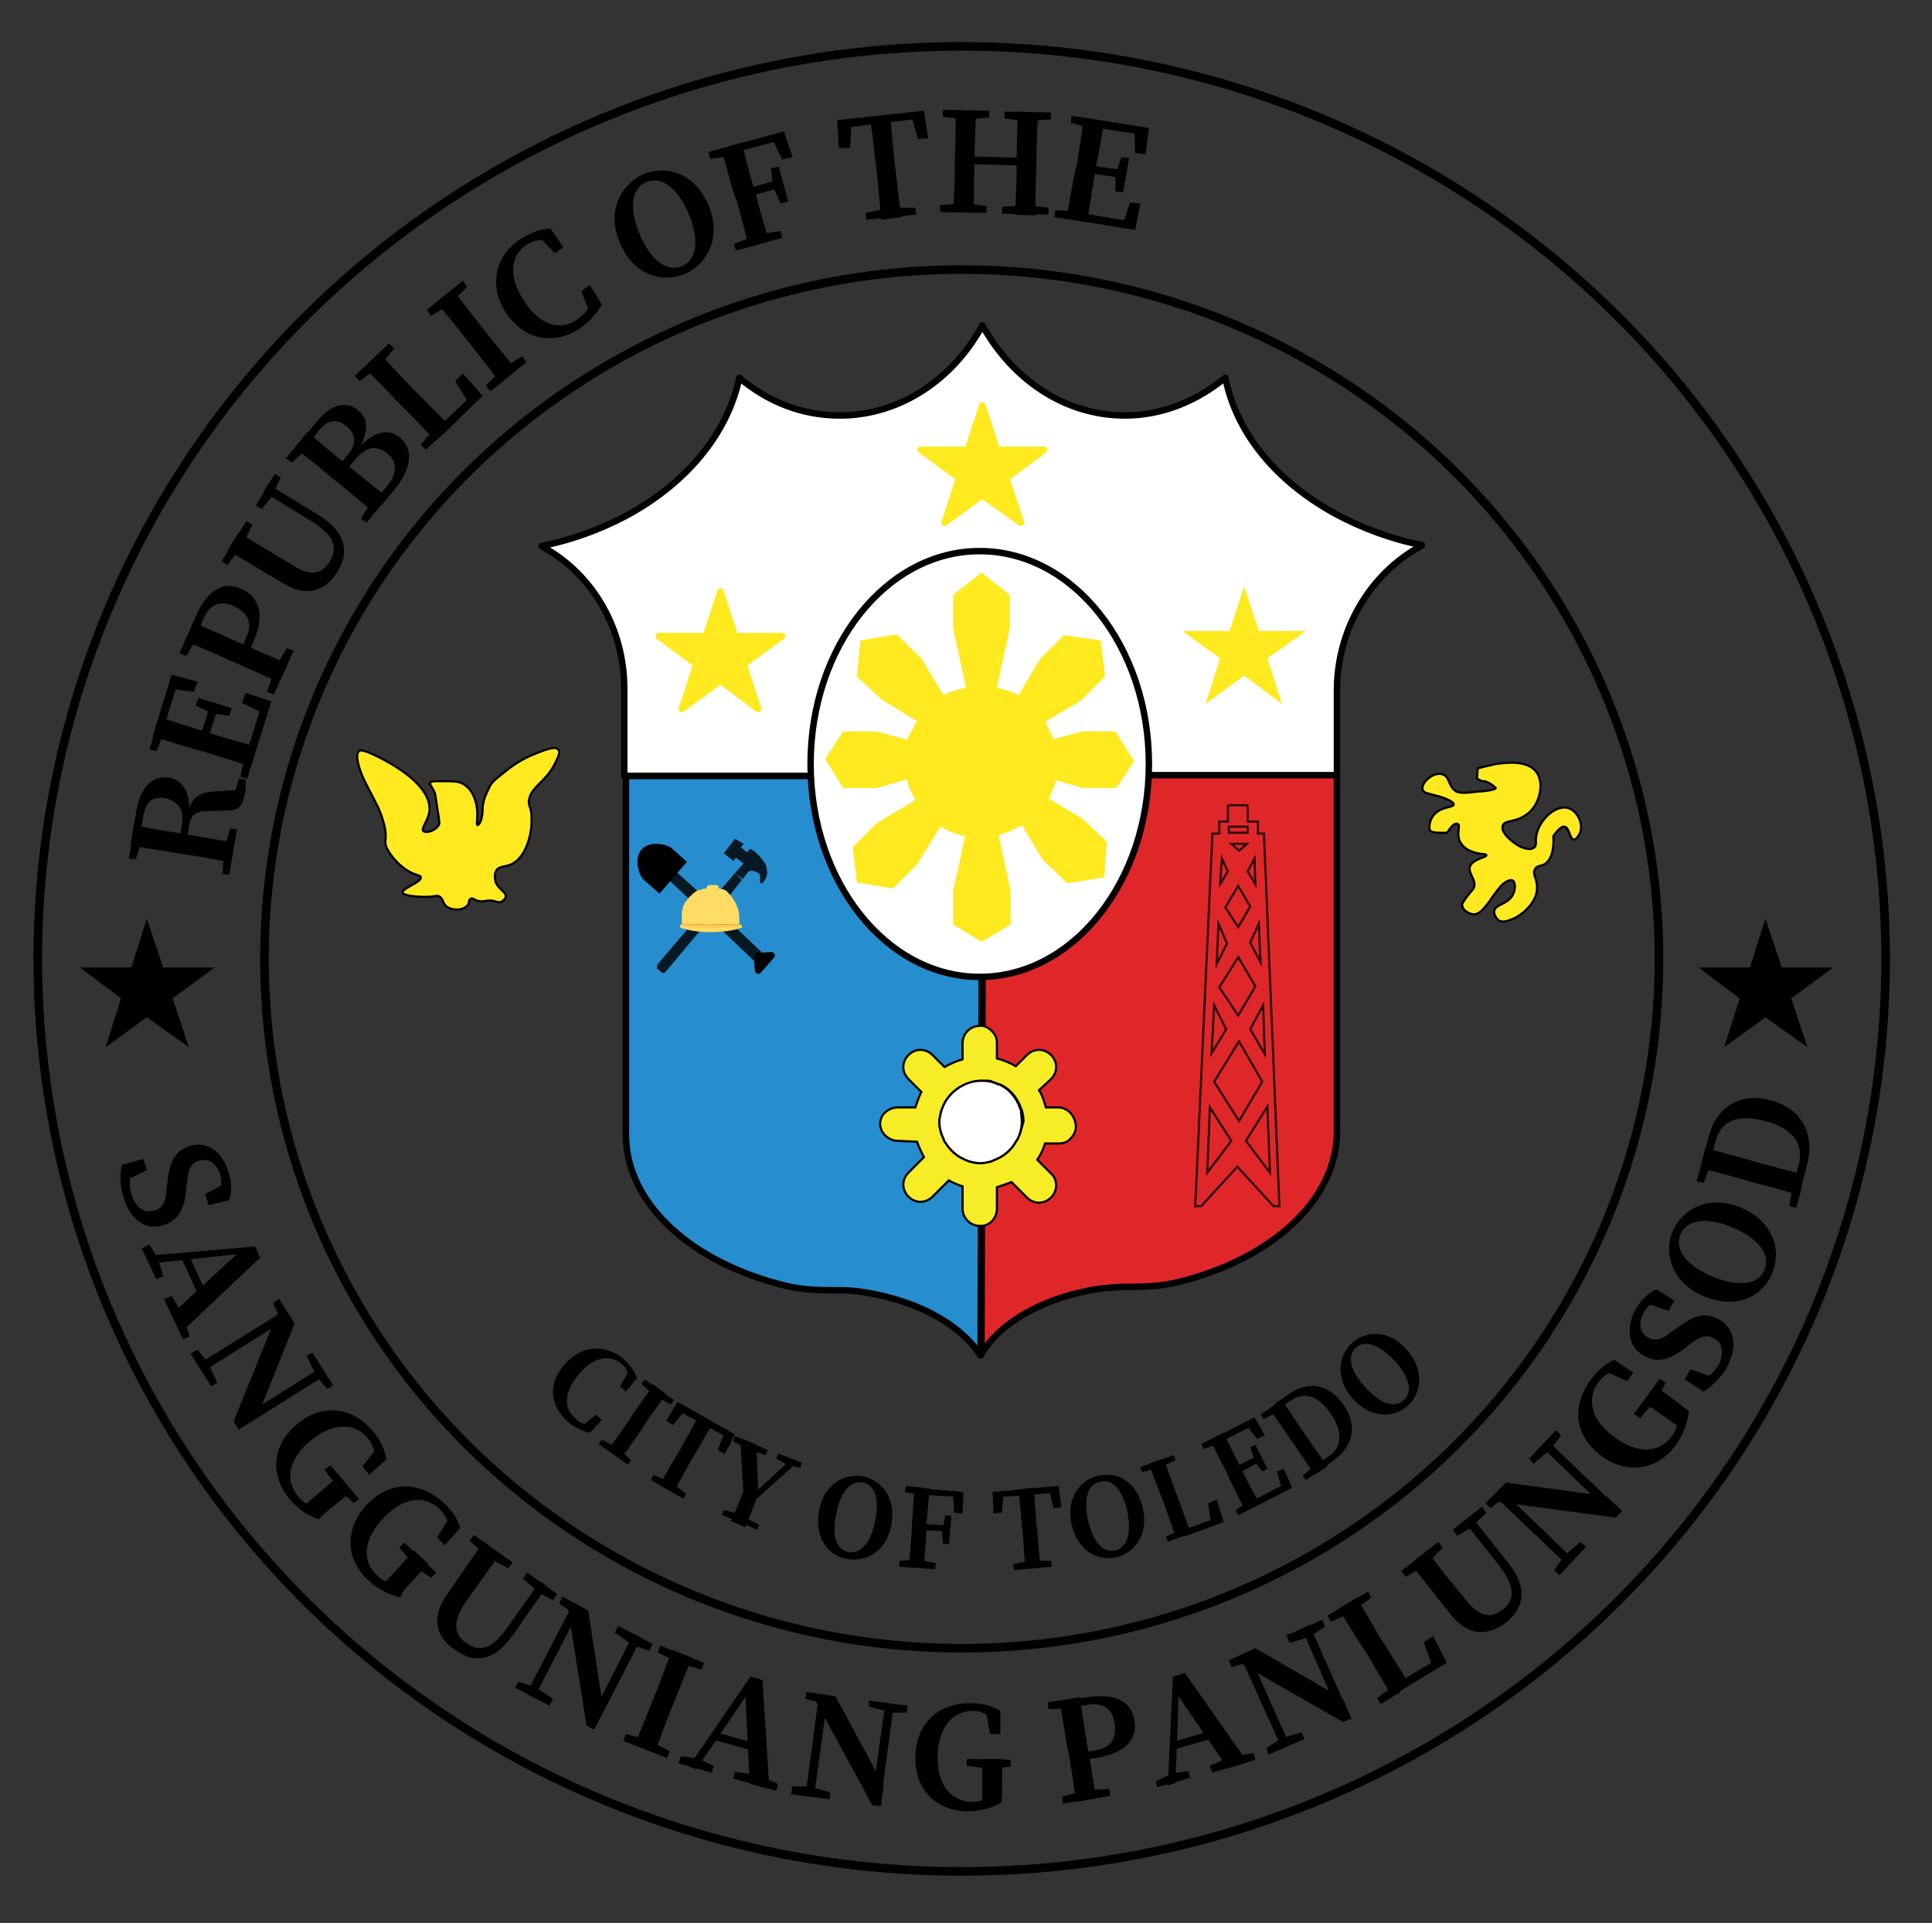 <?xml version="1.0" encoding="utf-8"?>
<!-- Generator: Adobe Illustrator 25.0.0, SVG Export Plug-In . SVG Version: 6.00 Build 0)  -->
<svg version="1.1" id="Layer_1" xmlns="http://www.w3.org/2000/svg" xmlns:xlink="http://www.w3.org/1999/xlink" x="0px" y="0px"
	 viewBox="0 0 225 224" style="enable-background:new 0 0 225 224;" xml:space="preserve">
<rect x="0" y="0" width="225" height="224" fill="#333333" stroke="none"/>
<style type="text/css">
	.st0{fill:#FFFFFF;stroke:#000000;stroke-width:0.75;stroke-linejoin:round;stroke-miterlimit:10;}
	.st1{fill:#FFE91F;stroke:#FFE91F;stroke-width:0.75;stroke-linejoin:round;stroke-miterlimit:10;}
	.st2{fill:#FFE91F;}
	.st3{fill:#268DCF;stroke:#000000;stroke-width:0.75;stroke-linejoin:round;stroke-miterlimit:10;}
	.st4{fill:#DF2729;stroke:#000000;stroke-width:0.75;stroke-linejoin:round;stroke-miterlimit:10;}
	.st5{fill:#FFFFFF;stroke:#000000;stroke-width:0.75;stroke-miterlimit:10;}
	.st6{fill:#F6ED26;stroke:#000000;stroke-width:0.25;stroke-miterlimit:10;}
	.st7{fill:#FFFFFF;stroke:#000000;stroke-width:0.25;stroke-miterlimit:10;}
	.st8{opacity:0.81;}
	.st9{fill:none;stroke:#000000;stroke-width:0.25;stroke-miterlimit:10;}
	.st10{opacity:0.83;}
	.st11{fill:#FFDC64;}
	.st12{fill:#FFC850;}
	.st13{fill-rule:evenodd;clip-rule:evenodd;}
	.st14{fill:none;stroke:#000000;stroke-miterlimit:10;}
	.st15{fill:#FFE91F;stroke:#000000;stroke-width:0.25;stroke-miterlimit:10;}
</style>
<g>
	<g>
		<g>
			<path class="st0" d="M165.6,63.5c0,0-0.1,0.1-0.1,0.1c-6.1,3.3-9.8,9.9-9.8,16.8v10H72.7V80.2c0-6.8-3.5-13.2-9.5-16.5
				c0,0-0.1,0-0.1-0.1c3.5-0.7,6.7-1.9,9.6-3.4c7-3.7,12-9.5,13.4-16.2c3.3,2.8,7.3,4.4,11.7,4.4c7,0,13.2-4.2,16.6-10.5
				c3.5,6.3,9.6,10.5,16.6,10.5c4.4,0,8.4-1.7,11.7-4.4c1.3,6.6,6.1,12.2,12.9,15.9C158.6,61.5,162,62.8,165.6,63.5z"/>
			<polygon class="st1" points="117.2,55.7 118.9,60.9 114.4,57.7 110,60.9 111.7,55.7 107.2,52.4 112.7,52.4 114.4,47.2 
				116.1,52.4 121.6,52.4 			"/>
			<polygon class="st2" points="147.6,76.7 149.3,82 144.9,78.7 140.4,82 142.1,76.7 137.7,73.5 143.2,73.5 144.9,68.3 146.6,73.5 
				152.1,73.5 			"/>
			<polygon class="st1" points="86.6,77.4 88.3,82.6 83.9,79.3 79.4,82.6 81.1,77.4 76.7,74.1 82.2,74.1 83.9,68.9 85.6,74.1 
				91.1,74.1 			"/>
			<path class="st3" d="M114.4,90.4l-0.2,67.5c-0.1-0.1-0.1-0.2-0.2-0.3c-2.2-3.2-6.6-5.7-11.9-6.8c-1.4-0.3-2.8-0.5-4.2-0.5
				c-0.4,0-0.7,0-1.1,0c-1.8,0-3.5-0.1-5.2-0.5c-10.9-2.6-18.7-9.5-18.7-17.6V90.4H114.4z"/>
			<path class="st4" d="M155.7,90.4v41.4c0,8.1-7.8,15-18.7,17.6c-1.7,0.4-3.5,0.5-5.2,0.5c-0.4,0-0.7,0-1.1,0
				c-1.5,0.1-2.9,0.2-4.2,0.5c-5.4,1.1-9.9,3.7-12,7c-0.1,0.1-0.2,0.2-0.2,0.4l0.2-67.5H155.7z"/>
		</g>
		<ellipse class="st5" cx="114.1" cy="89" rx="19.7" ry="24.8"/>
		<path class="st2" d="M132.1,88.7l-0.5,0.7l-1.6,2.4h-3.9l-3.1-0.9c-0.1,0.3-0.2,0.6-0.3,0.9l0,0c-0.2,0.4-0.3,0.8-0.6,1.2l4,2.4
			l2.4,2.3l0.4,0.4l-0.3,4.1l-4.3,0.7l-2.4-2.3l-0.5-0.5l-2.4-4c-0.3,0.2-0.7,0.4-1.1,0.6c-0.1,0-0.2,0.1-0.2,0.1
			c-0.5,0.2-0.9,0.3-1.4,0.5l1.4,6.5v3.9l-3.2,1.9l-0.2,0.1l-3.3-2v-3.9l1.4-6.4c-0.5-0.1-1-0.2-1.4-0.4c-0.1,0-0.2-0.1-0.3-0.1
			c-0.4-0.2-0.8-0.4-1.2-0.6l-2.7,4.4l-2.8,2.8l-4.2-0.7l-0.5-4.1l2.8-2.8l4.5-2.7c-0.2-0.4-0.4-0.8-0.6-1.2l-0.1-0.2
			c-0.1-0.3-0.2-0.7-0.3-1l-3.5,1h-3.9l-1.5-2.4l-0.6-1l2.1-3.2h3.9l3.6,1c0.1-0.4,0.2-0.7,0.4-1l0.1-0.1c0.2-0.4,0.4-0.8,0.6-1.1
			l-4.1-2.5l-2.5-2.3l-0.4-0.4l0.4-4.2l4.2-0.7l2.4,2.3l0.5,0.5l2.6,4.3c0.4-0.2,0.7-0.4,1.1-0.5c0,0,0.1,0,0.1,0
			c0.5-0.2,0.9-0.3,1.4-0.4l-1.5-6.9v-3.9l3.3-2.6l3.3,2.6v3.9l-1.5,6.9c0.5,0.1,1,0.3,1.4,0.4c0,0,0.1,0,0.1,0
			c0.4,0.2,0.7,0.3,1,0.5l2.5-4.2l2.8-2.8l4.3,0.6l0.5,4.2l-2.8,2.8l-4.2,2.5c0.2,0.3,0.4,0.7,0.6,1.1v0c0.1,0.3,0.2,0.6,0.4,0.9
			l3.3-0.9h3.9L132.1,88.7z"/>
		<g>
			<path class="st6" d="M123.2,129h-1.4c-0.2-0.7-0.4-1.4-0.8-2l1.4-1.3c0.4-0.4,0.6-0.9,0.6-1.4s-0.2-1-0.6-1.4
				c-0.8-0.8-2-0.8-2.8,0l-1.3,1.3c-0.7-0.4-1.4-0.7-2.2-0.9v-1.8c0-0.6-0.2-1-0.6-1.4c-0.3-0.3-0.6-0.5-1-0.6c-0.1,0-0.2,0-0.4,0
				c-1.1,0-2,0.9-2,2v1.9c-0.7,0.2-1.4,0.5-2.1,0.9l-1.4-1.4c-0.8-0.8-2-0.8-2.8,0c-0.4,0.4-0.6,0.9-0.6,1.4s0.2,1,0.6,1.4l1.5,1.5
				c-0.3,0.6-0.5,1.2-0.7,1.8h-2c-1.1,0-2.1,0.8-2.1,1.9c0,1.1,1,2,2.1,2l2.2,0.1c0.2,0.6,0.5,1.2,0.8,1.8l-1.8,1.8
				c-0.8,0.8-0.8,2,0,2.8c0.8,0.8,2,0.8,2.8,0l1.9-1.9c0.5,0.3,1,0.5,1.6,0.7v2.6c0,1.1,0.9,2,2,2c0.1,0,0.2,0,0.3,0
				c1-0.1,1.7-1,1.7-2v-2.5c0.6-0.2,1.2-0.4,1.7-0.6l1.8,1.8c0.8,0.8,2,0.8,2.8,0c0.8-0.8,0.8-2.1,0-2.8l-1.6-1.6
				c0.4-0.6,0.7-1.2,0.9-1.9h1.6c0.6,0,1.1-0.2,1.4-0.6c0.4-0.4,0.6-0.9,0.6-1.4C125.2,129.9,124.3,129,123.2,129z M118.5,132.7
				c-0.1,0.1-0.1,0.2-0.2,0.3c-0.5,0.9-1.3,1.6-2.2,2c-0.2,0.1-0.5,0.2-0.7,0.3c-0.2,0-0.3,0.1-0.5,0.1c-0.2,0-0.3,0-0.5,0.1
				c-0.1,0-0.2,0-0.2,0c-0.4,0-0.9-0.1-1.3-0.2c-0.2-0.1-0.5-0.2-0.7-0.3c-0.9-0.4-1.6-1.1-2.1-1.9c-0.1-0.1-0.2-0.3-0.2-0.4
				c-0.3-0.6-0.5-1.3-0.5-2c0-0.4,0.1-0.8,0.2-1.2c0-0.1,0.1-0.2,0.1-0.3c0.4-1.2,1.3-2.2,2.5-2.8c0,0,0,0,0.1,0
				c0.6-0.3,1.3-0.5,2.1-0.5c0.1,0,0.2,0,0.3,0c0.1,0,0.3,0,0.4,0c0.1,0,0.3,0,0.4,0.1c0.3,0.1,0.6,0.2,0.8,0.3c0,0,0.1,0,0.1,0
				c1.2,0.5,2.1,1.6,2.5,2.8c0,0.1,0.1,0.2,0.1,0.2c0.1,0.4,0.2,0.9,0.2,1.3C119,131.4,118.8,132.1,118.5,132.7z"/>
			<path class="st7" d="M119,130.6c0,0.8-0.2,1.5-0.5,2.1c-0.1,0.1-0.1,0.2-0.2,0.3c-0.5,0.9-1.3,1.6-2.2,2
				c-0.2,0.1-0.5,0.2-0.7,0.3c-0.4,0.1-0.8,0.2-1.2,0.2c-0.5,0-0.9-0.1-1.3-0.2c-0.3-0.1-0.5-0.2-0.7-0.3c-0.9-0.4-1.6-1.1-2.1-1.9
				c-0.1-0.1-0.2-0.3-0.2-0.4c-0.3-0.6-0.5-1.3-0.5-2c0-0.4,0.1-0.8,0.2-1.2c0-0.1,0.1-0.2,0.1-0.3c0.4-1.2,1.3-2.2,2.5-2.8
				c0,0,0,0,0,0c0.6-0.3,1.3-0.5,2.1-0.5c0.7,0,1.3,0.1,1.9,0.4c0,0,0.1,0,0.1,0c1.2,0.5,2.1,1.6,2.5,2.8c0,0.1,0.1,0.2,0.1,0.2
				C118.9,129.7,119,130.2,119,130.6z"/>
		</g>
		<g class="st8">
			<path class="st9" d="M147.2,97.1h-0.7v-1.4h-1.2v-1.8c0,0,0-0.1-0.1-0.1h-2.1c0,0-0.1,0-0.1,0.1v1.8h-1v1.4h-0.8l-2,43.4h0.7
				l4.2-4.6l4.2,4.6h0.7L147.2,97.1z M147.3,122.8l-1.7-2.9l1.5-2.8L147.3,122.8z M142,115L142,115l2.2-3.5l2,3.4l-2,3.4L142,115z
				 M144.2,103.2l1.4,2.4l-1.4,2.4l-1.5-2.3L144.2,103.2z M143.4,98.3l1.8,0l-0.9,0.8L143.4,98.3z M146.6,107.6L146.6,107.6l0.2,4.5
				l-1.2-2.3L146.6,107.6z M146.1,100l0.1,3v0l-0.9-1.5L146.1,100z M143.1,96.3h2.2v0.7h-2.2V96.3z M142.3,100l0.7,1.5l-0.9,1.5l0,0
				L142.3,100z M141.9,107.6l1,2.3l-1.2,2.4L141.9,107.6z M141.4,117.1l1.4,2.8l-1.7,2.8l0,0L141.4,117.1z M140.6,136.6l0.3-7.6
				l2.5,3.9L140.6,136.6z M141.4,126l2.9-4.7l2.7,4.7l-2.7,4.6L141.4,126z M145.1,132.9l2.5-4l0.3,7.7L145.1,132.9z"/>
		</g>
	</g>
	<g>
		<g id="iconos_24_" class="st10">
			<path d="M85.6,101.7l-1.7,2l-7.2,8.5c-0.2,0.2-0.3,0.6-0.1,0.7l0.5,0.4c0.1,0.1,0.4,0,0.5-0.2l7.3-8.7l1.5-1.9L85.6,101.7z"/>
			<path d="M85.6,97.7l-1.3,1.7l1.1,0.9l0.3-0.4l0.9,0.7l-1,1.1l0.9,0.7l0.6-0.8c0.3-0.4,1.4,0,1.4,0.4c0.1,0.7-0.1,0.6,0.1,0.9
				c0.2,0,0.3-0.1,0.4-0.3c0.3-0.4,0.4-0.8,0.3-1.3c0-0.4-0.2-0.8-0.7-1.4c-1-1.1-1.3-1-1.3-1l-0.3,0.4l-0.7-0.6l0.3-0.4L85.6,97.7z
				"/>
		</g>
		<g id="iconos_1_" class="st10">
			<path d="M78,102.6l1.9,1.8l8.2,7.8c0.2,0.2,0.5,0.3,0.7,0.1l0.4-0.4c0.1-0.1,0.1-0.4-0.1-0.6l-8.4-8l-1.9-1.7L78,102.6z"/>
		</g>
		<g>
			<path class="st11" d="M86.1,106.9v0.8h-6.7v-0.8c0-0.2,0-0.3,0-0.5c0,0,0,0,0-0.1c0-0.1,0-0.2,0.1-0.3c0-0.1,0-0.1,0-0.2
				c0-0.2,0.1-0.3,0.2-0.5c0-0.1,0.1-0.2,0.2-0.3c0.1-0.1,0.2-0.3,0.3-0.4c0.1-0.1,0.1-0.2,0.2-0.2c0.1-0.1,0.1-0.1,0.2-0.2
				c0,0,0,0,0.1-0.1c0.1-0.1,0.3-0.2,0.4-0.3c0.1,0,0.1-0.1,0.2-0.1c0,0,0,0,0.1,0l0.1,0c0.2-0.1,0.4-0.2,0.7-0.2c0,0,0.1,0,0.1,0
				v-0.1c0-0.1,0.1-0.3,0.3-0.3h0.8c0.1,0,0.3,0.1,0.3,0.3v0.1c0,0,0.1,0,0.1,0c0.1,0,0.3,0.1,0.4,0.1c0.1,0,0.2,0.1,0.3,0.1
				C85.3,104.4,86.1,105.6,86.1,106.9z"/>
			<path class="st12" d="M86.4,107.8v0.2c0,0.1,0,0.1-0.1,0.1c-0.9,0.3-2.2,0.5-3.5,0.5s-2.6-0.2-3.5-0.5c-0.1,0-0.1-0.1-0.1-0.1
				v-0.2c0,0,0,0,0,0c0-0.1,0.1-0.1,0.1-0.1h7C86.3,107.7,86.3,107.7,86.4,107.8C86.4,107.8,86.4,107.8,86.4,107.8z"/>
			<g>
				<path class="st11" d="M86.3,107.8c-0.9,0.2-2.2,0.3-3.5,0.3c-1.4,0-2.6-0.1-3.5-0.3c0,0-0.1,0-0.1-0.1c0,0,0,0,0,0v0.2
					c0,0.1,0,0.1,0.1,0.1c0.9,0.3,2.2,0.5,3.5,0.5c1.4,0,2.6-0.2,3.5-0.5c0.1,0,0.1-0.1,0.1-0.1L86.3,107.8
					C86.4,107.8,86.4,107.8,86.3,107.8C86.3,107.8,86.3,107.8,86.3,107.8z"/>
			</g>
		</g>
		<path d="M90.1,111.6l-1.5,1.7c-0.2,0.3-0.7,0.1-0.7-0.3l-0.1-1.6c0-0.2,0.2-0.4,0.4-0.4l1.6-0.1C90.2,110.9,90.4,111.3,90.1,111.6
			z"/>
		<g>
			<path class="st13" d="M78.1,102.6l1.9-2.2l-1.8-1.6c-0.6-0.5-2.6-0.9-3.5,0.2c-0.9,1-0.3,3,0.3,3.5l1.8,1.6L78.1,102.6z"/>
		</g>
	</g>
	<ellipse class="st14" cx="112" cy="111.7" rx="81.2" ry="80.3"/>
	<g>
		<g>
			<path d="M69,166l-0.5,0.6l-0.8-0.4l1.7-1.4l0.7,0.6l-1.4,1.5c-0.9-0.2-1.8-0.6-2.6-1.3c-2-1.8-2.4-4.4-0.3-6.7
				c2-2.3,4.8-2.3,6.8-0.6c0.7,0.6,1.2,1.3,1.6,2.2l-1.3,1.6l-0.7-0.6l1.1-1.9l0.5,0.7l-0.5,0.6c-0.1-1-0.4-1.6-0.9-2
				c-1.2-1.1-3.2-1-5,1.2c-1.8,2.1-1.7,4-0.5,5C67.3,165.7,68.1,166,69,166z"/>
			<path d="M72.1,168.8l1.4,1.3l-0.4,0.5l-3.4-2.4l0.4-0.5l1.7,0.9L72.1,168.8z M73.6,164.9c0.8-1.2,1.7-2.4,2.5-3.6l1.5,1.1
				c-0.8,1.1-1.7,2.3-2.5,3.5l-0.3,0.5c-0.8,1.2-1.7,2.4-2.5,3.6l-1.5-1.1c0.8-1.1,1.7-2.3,2.5-3.5L73.6,164.9z M74.7,161.2l0.4-0.5
				l3.4,2.4l-0.4,0.5l-1.7-0.9l-0.3-0.2L74.7,161.2z"/>
			<path d="M78.3,172.8l1.6,1.2l-0.3,0.6l-3.8-2.2l0.3-0.6l1.8,0.8L78.3,172.8z M79.3,168.7c0.7-1.3,1.4-2.5,2.1-3.8l1.6,0.9
				c-0.7,1.2-1.4,2.5-2.2,3.8l-0.3,0.5c-0.7,1.3-1.4,2.5-2.1,3.8l-1.6-0.9c0.7-1.2,1.4-2.5,2.2-3.8L79.3,168.7z M78.9,164.3L80,164
				l-1.6,2l-0.8-0.5l1.3-2.2l6.7,3.8l-1.2,2.3l-0.8-0.5l0.9-2.4l0.3,1L78.9,164.3z"/>
			<path d="M86.6,176.7l1.8,0.9l-0.2,0.6l-4.1-1.7l0.2-0.6l1.9,0.5L86.6,176.7z M86.8,173.2l1.6,0.7c-0.7,1.7-1.1,2.8-1.6,4
				l-1.7-0.7C85.7,176,86.1,174.9,86.8,173.2z M85.4,167.9l0.2-0.6l3.8,1.6l-0.2,0.6l-1.7-0.5l-0.4-0.2L85.4,167.9z M86.6,174.4
				l-0.4-6.9l1.9,0.8l0.2,5.7l-0.4-0.1l4.2-3.9l0.8,0.3l-5.1,4.6L86.6,174.4z M91.6,170.6l-1.2-0.7l0.2-0.6l2.8,1.1l-0.2,0.6
				l-1.3-0.3L91.6,170.6z"/>
			<path d="M103.8,177.7c-0.6,3.1-3,4.3-5.2,3.9s-3.8-2.5-3.2-5.7c0.6-3.1,3-4.3,5.2-3.9C102.7,172.5,104.4,174.5,103.8,177.7z
				 M98.8,180.8c1.6,0.3,2.7-1.4,3.1-3.6c0.5-2.2,0.2-4.2-1.4-4.5c-1.6-0.3-2.7,1.4-3.1,3.6C96.9,178.5,97.2,180.5,98.8,180.8z"/>
			<path d="M107.1,181.7l1.9,0.4l-0.1,0.7l-4.2-0.3l0.1-0.7l1.9-0.1L107.1,181.7z M105.4,173.8l0.1-0.7l2,0.2l-0.1,0.9l-0.2,0
				L105.4,173.8z M106.2,177.6c0.1-1.4,0.2-2.9,0.3-4.3l1.8,0.1c-0.2,1.4-0.3,2.9-0.4,4.3l0,0.5c-0.1,1.5-0.2,3-0.3,4.4l-1.8-0.1
				c0.2-1.4,0.3-2.9,0.4-4.3L106.2,177.6z M110.2,178.4l-3.1-0.2l0.1-0.7l3.1,0.2L110.2,178.4z M111,173.6l0.7,0.8l-4.4-0.3l0.1-0.7
				l4.8,0.4l-0.1,2.5l-1-0.1L111,173.6z M109.8,177.9l0.3-1.4l0.7,0.1l-0.3,3.3l-0.7-0.1l-0.1-1.5L109.8,177.9z"/>
			<path d="M116.2,174.4l0.7-0.8l-0.2,2.6l-1,0.1l-0.1-2.5l7.7-0.7l0.3,2.5l-0.9,0.1l-0.6-2.5l0.9,0.7L116.2,174.4z M120.4,181.8
				l2,0l0.1,0.7l-4.4,0.4l-0.1-0.7l1.9-0.4L120.4,181.8z M119,177.8c-0.1-1.4-0.2-2.9-0.4-4.3l1.8-0.2c0.1,1.4,0.2,2.9,0.3,4.3
				l0.1,0.6c0.1,1.4,0.2,2.9,0.4,4.3l-1.8,0.2c-0.1-1.4-0.2-2.9-0.3-4.3L119,177.8z"/>
			<path d="M133.1,175.7c0.7,3.1-1,5.2-3.1,5.7c-2.1,0.5-4.5-0.7-5.2-3.8c-0.7-3.1,1-5.2,3.1-5.7S132.4,172.5,133.1,175.7z
				 M129.9,180.6c1.6-0.4,1.8-2.4,1.4-4.5c-0.5-2.2-1.5-3.9-3.2-3.5s-1.8,2.4-1.4,4.5C127.2,179.3,128.3,181,129.9,180.6z"/>
			<path d="M133,171.5l-0.2-0.6l3.9-1.4l0.2,0.6l-1.7,0.8l-0.4,0.1L133,171.5z M133.8,170.5l1.7-0.6c0.5,1.4,1,2.7,1.5,4.1l0.3,0.8
				c0.4,1.1,0.9,2.5,1.4,3.8l-1.7,0.6c-0.5-1.4-1-2.7-1.4-4l-0.3-0.7C134.8,173.2,134.3,171.9,133.8,170.5z M137.6,178.1l0.3,0.8
				l-1.9,0.7l-0.2-0.6l1.7-0.8L137.6,178.1z M141.7,174.7l0.8,2.6l-4.6,1.7l-0.3-0.7l4.1-1.5l-0.6,1l-0.4-2.7L141.7,174.7z"/>
			<path d="M140.2,168.8l-0.3-0.6l1.8-0.9l0.4,0.8l-0.2,0.1L140.2,168.8z M142.9,171.6c-0.7-1.3-1.3-2.6-2-3.9l1.6-0.8
				c0.6,1.3,1.3,2.6,1.9,3.9l0.2,0.4c0.7,1.4,1.4,2.7,2.1,4l-1.7,0.8c-0.6-1.3-1.3-2.6-1.9-3.9L142.9,171.6z M144.9,165.7l1.1,0.3
				l-3.9,2l-0.3-0.7l4.3-2.2l1.2,2.1l-0.9,0.4L144.9,165.7z M146.7,170.3l-2.7,1.4l-0.3-0.7l2.7-1.4L146.7,170.3z M145.6,174.8
				l0.4,0.8l-1.8,0.9l-0.3-0.6l1.6-1L145.6,174.8z M146.1,170l-0.5-1.4l0.6-0.3l1.4,2.8l-0.6,0.3l-0.9-1.2L146.1,170z M149.5,171.1
				l1,2.2l-4.5,2.3l-0.3-0.7l4.1-2.1l-0.4,1l-0.7-2.4L149.5,171.1z"/>
			<path d="M147.2,165.3l-0.4-0.5l1.7-1.2l0.5,0.7l-0.1,0.1L147.2,165.3z M150.3,167.7c-0.8-1.2-1.6-2.4-2.5-3.6l1.5-1
				c0.8,1.2,1.6,2.4,2.4,3.6l0.3,0.4c0.9,1.3,1.7,2.5,2.6,3.7l-1.5,1c-0.8-1.2-1.6-2.4-2.5-3.7L150.3,167.7z M153.4,170.6l1.4-1
				c1.5-1,1.6-2.8,0.2-4.9c-1.4-2.1-3.1-2.6-4.6-1.6l-1.5,1l-0.4-0.6l1.6-1.1c2.3-1.6,4.7-1.2,6.4,1.3c1.7,2.5,1,4.9-1.3,6.5l-1.4,1
				L153.4,170.6z M153.3,170.5l0.5,0.7l-1.7,1.2l-0.4-0.5l1.4-1.2L153.3,170.5z"/>
			<path d="M163.8,157.2c2.1,2.3,1.8,5,0.2,6.5c-1.6,1.5-4.3,1.6-6.4-0.7c-2.1-2.3-1.8-5-0.2-6.5C159,155,161.7,154.8,163.8,157.2z
				 M163.5,163.1c1.2-1.1,0.4-3-1.1-4.6c-1.5-1.6-3.3-2.6-4.5-1.5s-0.4,3,1.1,4.6C160.5,163.3,162.3,164.2,163.5,163.1z"/>
		</g>
	</g>
	<ellipse class="st14" cx="112" cy="111.7" rx="107.6" ry="106.3"/>
	<polygon points="205.6,107 207.5,112.7 213.5,112.7 208.6,116.3 210.5,122 205.6,118.5 200.8,122 202.6,116.3 197.8,112.7 
		203.8,112.7 	"/>
	<polygon points="17.1,107 19,112.7 25,112.7 20.1,116.3 22,122 17.1,118.5 12.3,122 14.1,116.3 9.3,112.7 15.3,112.7 	"/>
	<g>
		<g>
			<path d="M18,141c1-0.3,1.3-1,1.4-2.5l0.1-0.8c0.2-2.1,0.8-3.7,2.6-4.2c2-0.6,3.8,0.6,4.5,3c0.4,1.2,0.4,2.3,0.1,3.3l-2.4,0.6
				l-0.4-1.3l2.4-1.3l-0.1,1.4l-0.9,0.3c0.5-1.1,0.6-1.9,0.3-2.8c-0.4-1.2-1.3-1.8-2.4-1.5c-1,0.3-1.3,1.1-1.4,2.4l-0.1,0.8
				c-0.2,2.5-0.9,3.7-2.6,4.3c-2,0.7-3.9-0.5-4.7-3.2c-0.4-1.3-0.5-2.7-0.2-3.8l2.5-0.7l0.4,1.3l-2.6,1.3l0.1-1.4l0.8-0.3
				c-0.3,1.3-0.4,2-0.1,3.2C15.8,140.7,16.8,141.4,18,141z"/>
			<path d="M17.4,145l1,1.6l0.1,0.3l0.5,1.8l-0.8,0.3l-1.7-3.6L17.4,145z M29.7,145.2l0.6,1.3l-9.2,8.7l-1-2.2l7.9-7.3l0.6,0.3
				l-11.2,1.2l-0.4-0.9L29.7,145.2z M20,151l1.1,1.8l0.3,0.7l0.7,2.2l-0.8,0.3l-2.2-4.7L20,151z M22.1,146.4l2,4.4l-0.7,0.7l-2.3-5
				L22.1,146.4z"/>
			<path d="M23,157.2l1.2,1.5l0.2,0.4l0.9,2l-0.7,0.4l-2.4-3.8L23,157.2z M33.2,152.6l-0.2,1.3l-9.4,5.9l-0.5-0.9L33.2,152.6z
				 M32.5,152.5l0.2,1.2l-0.9-1.9l0.7-0.5l1.8,2.9l-4.4,11l-2.1,1.3l-0.6-0.9L32.5,152.5z M37.4,159.3l0.5,0.9l-10.2,6.4l0.3-1.4
				L37.4,159.3z M36.4,157.6l2.4,3.8l-0.7,0.4l-1.2-1.4l-0.2-0.4l-1-2.1L36.4,157.6z"/>
			<path d="M37.1,177c-1.3-0.5-2.4-1.2-3.4-2.4c-2.3-2.8-2-6.3,0.9-8.7c2.8-2.4,6.4-2.1,8.8,0.8c0.9,1,1.4,2.1,1.6,3.3l-2,1.8
				l-0.8-1l1.8-2.2l0.5,1.1l-0.8,0.6c0-1.2-0.3-2.1-0.9-2.8c-1.4-1.7-3.9-1.9-6.6,0.3c-2.7,2.2-3,4.7-1.5,6.5c0.6,0.7,1.1,1,2.1,1.4
				l-1.5-0.2l0.9-0.8c1.1-0.9,2.1-1.8,3.2-2.7l1.5,1.8c-1.1,0.9-2.2,1.7-3.3,2.7L37.1,177z M37.8,171.2l0.7-0.5l3.3,3.9l-0.6,0.5
				l-1.5-1.4l-0.5-0.6L37.8,171.2z"/>
			<path d="M46.6,186.1c-1.4-0.4-2.5-0.9-3.7-2c-2.7-2.5-2.8-6-0.2-8.8c2.5-2.7,6-2.9,8.9-0.3c1,0.9,1.7,1.9,2,3l-1.8,2l-0.9-0.9
				l1.5-2.4l0.7,1l-0.7,0.7c-0.1-1.2-0.6-2-1.3-2.7c-1.6-1.5-4.1-1.4-6.5,1.2c-2.4,2.6-2.4,5-0.7,6.6c0.6,0.6,1.3,0.9,2.2,1.1
				l-1.5,0l0.8-0.9c1-1,1.9-2.1,2.8-3.1l1.7,1.6c-1,1-1.9,2-2.9,3.1L46.6,186.1z M46.5,180.3l0.6-0.6l3.7,3.5l-0.6,0.6l-1.7-1.2
				L48,182L46.5,180.3z"/>
			<path d="M54.3,191.4c1.5,1.1,3,0.7,4.7-1.7l3.9-5.5l0.8,0.6l-4,5.7c-2.2,3.1-4.5,3.3-6.7,1.7c-2.2-1.5-2.9-3.7-0.9-6.5l1.1-1.6
				c1-1.5,2.1-3,3.1-4.5l2,1.4c-1.1,1.4-2.1,2.9-3.2,4.4l-0.8,1.1C52.6,189,52.9,190.4,54.3,191.4z M54.7,179.5l0.5-0.7l4.5,3.2
				l-0.5,0.7l-2.2-1.2l-0.4-0.3L54.7,179.5z M62.4,185.2l-1.5-1.3l0.5-0.7l3.5,2.5l-0.5,0.7l-1.7-0.9L62.4,185.2z"/>
			<path d="M60.4,195.9l1.8,0.6l0.4,0.2l1.8,1.2l-0.4,0.8l-4-2.1L60.4,195.9z M66.8,186.7l0.5,1.2l-5.1,9.9l-0.9-0.5L66.8,186.7z
				 M66.1,187l0.7,0.9l-1.7-1.1l0.4-0.8l3,1.6l1.8,11.7l-1.1,2.2l-0.9-0.5L66.1,187z M73.8,190.3l0.9,0.5l-5.5,10.7l-0.4-1.4
				L73.8,190.3z M72,189.4l4,2.1l-0.4,0.8l-1.7-0.6l-0.4-0.2l-1.9-1.3L72,189.4z"/>
			<path d="M75.7,202.8L78,204l-0.3,0.8l-5.1-2l0.3-0.8l2.4,0.6L75.7,202.8z M76.3,197.4c0.7-1.7,1.3-3.5,2-5.2l2.3,0.9
				c-0.7,1.7-1.4,3.4-2.1,5.2l-0.3,0.7c-0.7,1.7-1.3,3.5-2,5.2l-2.3-0.9c0.7-1.7,1.4-3.4,2.1-5.2L76.3,197.4z M76.6,192.5l0.3-0.8
				l5.1,2l-0.3,0.8l-2.4-0.7l-0.4-0.2L76.6,192.5z"/>
			<path d="M79.3,204.6l1.8,0.2l0.3,0.1l1.7,0.8l-0.2,0.8l-3.9-1.1L79.3,204.6z M87.4,195.3l1.4,0.4l0.8,12.7l-2.3-0.6l-0.5-10.7
				l0.6-0.3l-6.3,9.3l-0.9-0.3L87.4,195.3z M83.4,201.8l4.7,1.3l0.1,1l-5.3-1.5L83.4,201.8z M85.6,206.4l2.1,0.3l0.8,0.2l2.1,0.9
				l-0.2,0.8l-5-1.4L85.6,206.4z"/>
			<path d="M92.3,208.1l1.9,0l0.4,0.1l2.1,0.6l-0.1,0.8l-4.5-0.6L92.3,208.1z M95.4,197.3l0.9,1l-1.5,11l-1-0.1L95.4,197.3z
				 M94.8,197.8l1,0.6l-2-0.5l0.1-0.8l3.4,0.5l5.6,10.4l-0.3,2.4l-1-0.1L94.8,197.8z M101.2,198.1l4.5,0.6l-0.1,0.8l-1.8,0l-0.4-0.1
				l-2.2-0.6L101.2,198.1z M103.1,198.4l1,0.1l-1.6,11.9l-0.9-1.2L103.1,198.4z"/>
			<path d="M116.6,210c-1.3,0.7-2.5,1-4,1c-3.7-0.1-6.1-2.6-6-6.4c0.1-3.7,2.5-6.2,6.4-6.2c1.3,0,2.5,0.3,3.5,0.9l0,2.7l-1.2,0
				l-0.5-2.8l1.2,0.3l0,1c-0.9-0.8-1.8-1.2-2.7-1.2c-2.2,0-4,1.7-4.1,5.2c-0.1,3.5,1.6,5.3,3.9,5.4c0.9,0,1.5-0.2,2.4-0.6l-1.1,1
				l0-1.2c0-1.4,0-2.8,0-4.2l2.4,0c-0.1,1.4-0.1,2.8-0.1,4.2L116.6,210z M112.6,205.7l0-0.8l5.1,0.1l0,0.8l-2,0.2l-0.8,0
				L112.6,205.7z"/>
			<path d="M122.1,199.1l-0.1-0.8l2.7-0.4l0.2,1.1l-0.2,0L122.1,199.1z M124.3,203.6c-0.3-1.8-0.6-3.7-0.9-5.5l2.4-0.4
				c0.2,1.8,0.5,3.6,0.8,5.5l0.2,1.1c0.3,1.6,0.5,3.4,0.9,5.2l-2.4,0.4c-0.2-1.8-0.5-3.6-0.8-5.5L124.3,203.6z M126.7,208.5l2.5-0.1
				l0.1,0.8l-5.5,0.9l-0.1-0.8l2.4-0.7L126.7,208.5z M127.6,204.8l-1.9,0.3l-0.1-0.9l2-0.3c1.9-0.3,2.5-1.6,2.2-3.2
				c-0.3-1.7-1.3-2.4-3.2-2.1l-1.9,0.3l-0.1-0.9l2.1-0.3c3.3-0.5,5.1,0.6,5.4,2.7C132.5,202.3,131.4,204.2,127.6,204.8z"/>
			<path d="M134.6,207.5l1.7-0.8l0.3-0.1l1.8-0.3l0.2,0.8l-3.8,1.1L134.6,207.5z M136.6,195.3l1.4-0.4l7.3,10.4l-2.3,0.7l-6.1-8.9
				l0.4-0.6l-0.4,11.2l-0.9,0.3L136.6,195.3z M136.7,202.9l4.7-1.4l0.6,0.8l-5.3,1.5L136.7,202.9z M140.9,205.7l2-0.9l0.8-0.2
				l2.3-0.4l0.2,0.8l-5,1.5L140.9,205.7z"/>
			<path d="M144.2,193.6l1.2,0l-2,0.6l-0.3-0.8l3.1-1.4l10.2,5.9l1,2.3l-1,0.4L144.2,193.6z M144.4,192.8l1.3,0.4l4.5,10.1l-0.9,0.4
				L144.4,192.8z M147.5,203.6l1.6-1l0.4-0.2l2.1-0.6l0.3,0.8l-4.2,1.8L147.5,203.6z M149.8,190.5l4.2-1.8l0.3,0.8l-1.5,1l-0.4,0.2
				l-2.2,0.7L149.8,190.5z M151.6,189.7l0.9-0.4l4.9,11l-1.4-0.5L151.6,189.7z"/>
			<path d="M155,188.9l-0.4-0.7l4.7-2.8l0.4,0.7l-2,1.5l-0.4,0.3L155,188.9z M155.9,187.4l2.1-1.3c0.9,1.6,1.9,3.2,2.8,4.8l0.6,0.9
				c0.8,1.3,1.8,2.9,2.8,4.5l-2.1,1.3c-0.9-1.6-1.9-3.2-2.7-4.6l-0.5-0.8C157.8,190.6,156.9,189,155.9,187.4z M162.5,196.1l0.6,1
				l-2.3,1.4l-0.4-0.7l2-1.5L162.5,196.1z M166.9,190.6l1.6,3.1l-5.5,3.3l-0.5-0.8l5-3l-0.5,1.4l-1.2-3.3L166.9,190.6z"/>
			<path d="M163.7,183.7l-0.5-0.7l4.3-3.4l0.5,0.7l-1.8,1.8l-0.3,0.3L163.7,183.7z M175,187.5c1.4-1.1,1.5-2.6-0.3-5l-4.2-5.3
				l0.8-0.6l4.3,5.4c2.4,3,1.9,5.3-0.2,7c-2.1,1.6-4.4,1.7-6.5-1l-1.2-1.5c-1.1-1.4-2.3-2.9-3.4-4.3l1.9-1.5
				c1.1,1.4,2.2,2.9,3.4,4.3l0.9,1.1C172.2,188.4,173.6,188.6,175,187.5z M171.4,177.9l-1.7,1l-0.5-0.7l3.4-2.7l0.5,0.7l-1.4,1.4
				L171.4,177.9z"/>
			<path d="M174.1,174.9l1.1-0.5l-1.6,1.3l-0.6-0.6l2.4-2.4l11.7,1.6l1.8,1.7l-0.7,0.8L174.1,174.9z M174,174.2l1.3-0.2l8,7.7
				l-0.7,0.7L174,174.2z M178.1,169.9l3.1-3.3l0.6,0.6l-1.1,1.5l-0.3,0.3l-1.8,1.5L178.1,169.9z M179.5,168.5l0.7-0.7l8.7,8.3
				l-1.5,0L179.5,168.5z M181,182.9l1.1-1.6l0.3-0.3l1.7-1.4l0.6,0.6l-3.1,3.3L181,182.9z"/>
			<path d="M196.7,164.4c-0.2,1.4-0.6,2.6-1.5,3.9c-2.2,3-5.7,3.5-8.7,1.3c-3-2.2-3.6-5.6-1.3-8.8c0.8-1.1,1.7-1.9,2.8-2.4l2.2,1.5
				l-0.7,1l-2.6-1.2l0.9-0.8l0.8,0.6c-1.2,0.3-2,0.8-2.5,1.6c-1.3,1.8-0.9,4.3,1.9,6.3c2.8,2.1,5.3,1.8,6.7-0.1
				c0.5-0.7,0.7-1.4,0.9-2.4l0.2,1.5l-1-0.7c-1.1-0.8-2.3-1.6-3.4-2.4l1.4-1.9c1.1,0.9,2.2,1.7,3.4,2.6L196.7,164.4z M191,165.2
				l-0.7-0.5l3-4.1l0.7,0.5l-1,1.8l-0.5,0.6L191,165.2z"/>
			<path d="M199.6,155.9c-0.9-0.5-1.6-0.2-2.7,0.6l-0.6,0.5c-1.7,1.3-3.2,1.9-4.9,0.9c-1.8-1-2.1-3.2-0.9-5.4
				c0.6-1.1,1.5-1.9,2.4-2.3l2.1,1.3l-0.7,1.2l-2.6-0.9l1.1-0.9l0.8,0.4c-1.1,0.4-1.8,0.8-2.2,1.7c-0.6,1.1-0.5,2.2,0.5,2.8
				c0.9,0.5,1.7,0.2,2.7-0.6l0.7-0.5c2-1.5,3.3-1.9,4.9-1c1.8,1,2.2,3.2,0.9,5.6c-0.7,1.2-1.7,2.2-2.7,2.8l-2.2-1.4l0.7-1.2l2.7,1
				l-1,0.9l-0.8-0.4c1.2-0.6,1.8-1.1,2.4-2.1C200.8,157.6,200.6,156.4,199.6,155.9z"/>
			<path d="M202.8,140.7c3.7,1.6,4.7,4.9,3.6,7.6s-4.1,4.3-8,2.7c-3.7-1.6-4.7-5-3.6-7.6C196,140.8,199,139.1,202.8,140.7z
				 M205.5,147.9c0.8-2-1.1-3.8-3.7-4.9c-2.6-1.1-5.2-1.2-6.1,0.8c-0.8,2,1.1,3.8,3.7,4.9C202.1,149.8,204.7,149.9,205.5,147.9z"/>
			<path d="M198.4,137.8l-0.8-0.2l0.7-2.6l1.1,0.3l-0.1,0.2L198.4,137.8z M203.4,137.5c-1.8-0.5-3.6-1-5.4-1.4l0.6-2.4
				c1.7,0.5,3.5,1,5.4,1.5l0.6,0.2c1.9,0.5,3.7,1,5.5,1.4l-0.6,2.4c-1.7-0.5-3.5-1-5.5-1.5L203.4,137.5z M208.9,137.8l0.6-2.2
				c0.6-2.4-0.8-4.2-3.9-5c-3.2-0.9-5.2,0-5.8,2.3l-0.6,2.2l-0.9-0.2l0.7-2.5c0.9-3.5,3.7-5.2,7.3-4.2c3.7,1,5.1,4.1,4.1,7.7
				l-0.6,2.2L208.9,137.8z M208.8,137.8l1.1,0.3l-0.7,2.6l-0.8-0.2l0.4-2.5L208.8,137.8z"/>
		</g>
	</g>
	<g>
		<g>
			<path d="M15.8,100.1l-0.8-0.1l0.5-2.7l1.1,0.2l0,0.2L15.8,100.1z M20.7,99.4c-1.8-0.3-3.7-0.6-5.5-0.9l0.4-2.4
				c1.8,0.4,3.6,0.7,5.6,1l0.5,0.1c1.9,0.3,3.8,0.7,5.6,0.9l-0.4,2.4c-1.8-0.4-3.6-0.7-5.5-1L20.7,99.4z M20.8,98.2l0.4-2.2
				c0.3-1.8-0.6-2.7-1.9-3c-1.5-0.3-2.3,0.4-2.6,2l-0.4,2.3l-0.9-0.2l0.5-2.7c0.5-2.8,1.9-4.1,3.8-3.8c1.4,0.2,2.6,1.6,2.3,4.4
				l-0.2-0.1c0.5-2,1.3-2.6,3.2-2.7l3-0.2l-0.8,0.9l0.6-2.2l0.8,0.1c0,0.6,0.1,1-0.1,1.7c-0.2,1.3-0.7,1.9-1.8,1.9l-2.6,0.1
				c-1.4,0-1.9,0.5-2.1,1.8l-0.3,1.9L20.8,98.2z M26.1,98.9l0.7-2.4l0.8,0.1l-0.9,5.3l-0.8-0.1l0.2-2.5L26.1,98.9z"/>
			<path d="M18.2,87.5l-0.8-0.2l0.8-2.6l1.1,0.3l-0.1,0.2L18.2,87.5z M23.1,87.4c-1.8-0.5-3.6-1.1-5.3-1.6l0.7-2.3
				c1.7,0.6,3.5,1.1,5.3,1.7l0.6,0.2c1.9,0.6,3.7,1.1,5.5,1.6l-0.7,2.3c-1.7-0.6-3.5-1.1-5.3-1.7L23.1,87.4z M19.5,80.2l1.2-0.7
				l-1.7,5.5l-0.9-0.3l1.9-6.1l3,0.8l-0.4,1.2L19.5,80.2z M24.5,83l-1.7-0.8l0.3-0.9l3.9,1.2l-0.3,0.9l-1.9-0.3L24.5,83z M25.3,82.7
				l-1.2,3.8l-0.9-0.3l1.2-3.8L25.3,82.7z M28.5,87.8l1.1,0.3l-0.8,2.6L28,90.5l0.5-2.4L28.5,87.8z M28.6,80.7l3,1l-2,6.4l-0.9-0.3
				l1.8-5.8l0.6,1.3l-2.9-1.4L28.6,80.7z"/>
			<path d="M21.7,76.4l-0.8-0.3l1.1-2.5l1,0.5L23,74.3L21.7,76.4z M26.7,76.9c-1.7-0.8-3.4-1.5-5.1-2.2l1-2.2
				c1.6,0.8,3.4,1.5,5.1,2.3l1,0.4c1.5,0.7,3.1,1.4,4.8,2.1l-1,2.2c-1.6-0.8-3.4-1.5-5.1-2.3L26.7,76.9z M29.5,74.8l-0.8,1.7
				l-0.8-0.4l0.8-1.9c0.8-1.7,0.1-2.9-1.5-3.6c-1.6-0.7-2.8-0.2-3.5,1.5L22.9,74L22,73.6l0.9-2c1.4-3.1,3.3-3.9,5.2-3
				C30,69.4,31,71.4,29.5,74.8z M32.1,77.7l1.3-2.2l0.8,0.3l-2.3,5.1l-0.8-0.3l0.8-2.4L32.1,77.7z"/>
			<path d="M26.5,65.8l-0.7-0.4l2.9-4.7l0.7,0.4l-1.1,2.3L28,63.8L26.5,65.8z M38.4,65.4c1-1.6,0.5-3-2-4.6l-5.7-3.5l0.5-0.9
				l5.9,3.6c3.2,2,3.6,4.3,2.2,6.6c-1.4,2.2-3.5,3.1-6.4,1.3l-1.7-1c-1.5-0.9-3.1-1.9-4.7-2.8l1.3-2.1c1.5,1,3.1,1.9,4.7,2.9
				l1.2,0.7C36.1,67.3,37.5,66.9,38.4,65.4z M31.7,57.8l-1.2,1.5l-0.7-0.4l2.2-3.7l0.7,0.4l-0.8,1.7L31.7,57.8z"/>
			<path d="M34,53.9l-0.7-0.5l1.7-2.1l0.9,0.7l-0.1,0.2L34,53.9z M38.7,55.7c-1.4-1.2-2.9-2.4-4.4-3.5l1.5-1.9
				c1.4,1.2,2.8,2.4,4.3,3.6l0.4,0.3c1.6,1.3,3,2.5,4.5,3.6l-1.5,1.9c-1.4-1.2-2.8-2.4-4.3-3.6L38.7,55.7z M39.2,54.6l1.2-1.5
				c1.2-1.4,1.1-2.5-0.1-3.5c-1.2-0.9-2.1-0.7-3.2,0.6l-1.3,1.7l-0.7-0.6l1.8-2.2c1.7-2.1,3.5-2.4,4.8-1.3c1.1,0.9,1.4,2.3,0,4.6
				l-0.1-0.1c2.1-2.2,3.7-2.4,5-1.3c1.2,1,1.8,3-0.7,6.1l-1.5,1.8l-0.7-0.6l1.3-1.6c1.3-1.5,1.3-2.9,0.1-3.9c-1.3-1-2.5-0.8-3.9,0.9
				l-1.2,1.5L39.2,54.6z M43.5,58.1l0.9,0.7l-1.7,2.1L42,60.4l1.4-2.1L43.5,58.1z"/>
			<path d="M41.9,44.4l-0.6-0.6l4-3.8l0.6,0.6l-1.6,1.9l-0.4,0.4L41.9,44.4z M42.4,42.8l1.8-1.7c1.2,1.4,2.5,2.7,3.8,4.1l0.8,0.8
				c1.1,1.1,2.4,2.5,3.7,3.7l-1.8,1.7c-1.2-1.4-2.5-2.7-3.7-3.9l-0.7-0.7C45,45.4,43.7,44.1,42.4,42.8z M50.8,49.7l0.8,0.8l-2,1.9
				L49,51.8l1.6-1.9L50.8,49.7z M53.9,43.5l2.3,2.6l-4.6,4.5l-0.7-0.7l4.2-4l-0.2,1.5l-1.9-3L53.9,43.5z"/>
			<path d="M50.2,36.8l-0.5-0.7l4.2-3.4l0.5,0.7l-1.8,1.8l-0.3,0.3L50.2,36.8z M54.3,39.5c-1.2-1.5-2.3-2.9-3.5-4.3l1.9-1.5
				c1.1,1.5,2.3,2.9,3.4,4.4l0.5,0.6c1.2,1.5,2.3,2.9,3.5,4.3l-1.9,1.5c-1.1-1.5-2.3-2.9-3.4-4.4L54.3,39.5z M58.7,42.8l2.1-1.3
				l0.5,0.7l-4.2,3.4l-0.5-0.7l1.8-1.8L58.7,42.8z"/>
			<path d="M69,34.9l0.5,0.8l-0.8,0.8l-1-2.6l1-0.7l1.4,2.3c-0.6,1-1.5,2-2.6,2.8c-3,1.9-6.4,1.4-8.6-1.9c-2.1-3.3-1.1-6.8,1.8-8.6
				c1-0.6,2.1-1.1,3.4-1.2l1.5,2.2l-1,0.7l-1.9-2l1.1-0.4l0.6,0.9c-1.3-0.2-2.2,0-2.9,0.4C59.6,29.5,59,32,61,35
				c1.9,3,4.3,3.5,6.1,2.3C67.9,36.8,68.6,36,69,34.9z"/>
			<path d="M82.5,23.9c1.6,3.7-0.1,6.8-2.7,8c-2.7,1.1-6,0.2-7.6-3.6c-1.6-3.7,0.1-6.8,2.7-8C77.6,19.2,80.9,20.1,82.5,23.9z
				 M79.4,31c2-0.8,1.9-3.4,0.8-6.1c-1.1-2.6-2.9-4.5-4.9-3.7c-2,0.8-1.9,3.5-0.8,6.1C75.6,29.9,77.4,31.8,79.4,31z"/>
			<path d="M82.7,18.5l-0.2-0.8l2.6-0.7l0.3,1.1l-0.2,0.1L82.7,18.5z M85.5,22.7c-0.5-1.8-1-3.6-1.5-5.4l2.4-0.7
				c0.4,1.8,0.9,3.6,1.4,5.4l0.2,0.6c0.5,1.9,1,3.7,1.6,5.5l-2.4,0.7c-0.4-1.8-0.9-3.6-1.4-5.4L85.5,22.7z M89.7,15.7l1.3,0.6
				l-5.6,1.5L85.1,17l6.2-1.7l1,3l-1.2,0.3L89.7,15.7z M88.4,27.3l2.5-0.4l0.2,0.8l-5.4,1.5l-0.2-0.8l2.3-0.9L88.4,27.3z M90.8,21.9
				l-4,1.1l-0.3-0.9l4-1.1L90.8,21.9z M90,21.4l-0.2-1.8l0.9-0.2l1.1,4.1l-0.9,0.2l-0.8-1.8L90,21.4z"/>
			<path d="M98.2,14.9l1-1.1L99,17.2l-1.3,0.1L97.5,14l10.1-1.1l0.5,3.2l-1.2,0.1l-0.9-3.2l1.2,0.8L98.2,14.9z M104,24.2l2.6,0
				l0.1,0.8l-5.8,0.6l-0.1-0.8l2.5-0.5L104,24.2z M102,19.2c-0.2-1.8-0.4-3.7-0.7-5.5l2.4-0.3c0.1,1.8,0.3,3.7,0.5,5.6l0.1,0.8
				c0.2,1.8,0.4,3.7,0.7,5.5l-2.4,0.3c-0.1-1.8-0.3-3.7-0.5-5.6L102,19.2z"/>
			<path d="M112.4,23.7l2.5,0.3l0,0.8l-5.4-0.1l0-0.8l2.4-0.2L112.4,23.7z M109.8,13.6l0-0.8l5.4,0.1l0,0.8l-2.5,0.2l-0.4,0
				L109.8,13.6z M111.2,18.4c0.1-1.9,0.1-3.7,0.1-5.6l2.4,0.1c-0.1,1.8-0.2,3.7-0.2,5.6l0,0.5c-0.1,2.1-0.1,4-0.1,5.8l-2.4-0.1
				c0.1-1.8,0.2-3.7,0.2-5.6L111.2,18.4z M112.3,19.1l0-0.9l7.2,0.2l0,0.9L112.3,19.1z M119.6,23.9l2.5,0.3l0,0.8l-5.4-0.1l0-0.8
				l2.5-0.2L119.6,23.9z M117,13.8l0-0.8l5.4,0.1l0,0.8l-2.5,0.2l-0.4,0L117,13.8z M118.4,18.6c0-1.9,0.1-3.7,0.1-5.6l2.4,0.1
				c-0.1,1.8-0.2,3.7-0.2,5.6l0,0.8c-0.1,1.9-0.1,3.7-0.1,5.6l-2.4-0.1c0.1-1.8,0.2-3.7,0.2-5.8L118.4,18.6z"/>
			<path d="M125.7,24.6l-0.2,1.1l-2.7-0.4l0.1-0.8l2.5,0.1L125.7,24.6z M125.4,19.2c0.3-1.8,0.6-3.7,0.8-5.5l2.4,0.4
				c-0.3,1.8-0.6,3.6-1,5.5l-0.1,0.6c-0.3,2-0.6,3.8-0.9,5.7l-2.4-0.4c0.3-1.8,0.6-3.6,1-5.5L125.4,19.2z M124.7,14.3l0.1-0.8
				l2.7,0.4l-0.2,1.1l-0.2,0L124.7,14.3z M132.8,23.7l-0.6,3.1l-6.6-1.1l0.2-0.9l6,1l-1.2,0.8l1-3L132.8,23.7z M130.4,20.7l-4-0.6
				l0.2-0.9l4,0.6L130.4,20.7z M132.1,14.6l0.9,1.1l-5.7-0.9l0.2-0.9l6.3,1l-0.4,3.1l-1.2-0.2L132.1,14.6z M130,20l0.6-1.7l0.9,0.1
				l-0.7,4l-0.9-0.1l0-1.9L130,20z"/>
		</g>
	</g>
	<path class="st15" d="M178.9,89.9c-1.2-1.6-4.4-0.9-4.7-0.9c-0.5,0.1-2.1,0.5-2.1,0.5l0,0c0,0-0.1,1.2-0.1,1.2l0.6,0.3
		c0.7-0.1,1.6,0.8,1.6,0.8c0,0.2-1.4,0.4-2,0.4c-1.5,0.2-2.2,0.2-2.6,0c-1-0.6-0.7-1.7-1.6-2c-0.7-0.2-1.4,0.2-1.9,0.7
		c-0.1,0.1-0.6,0.7-0.4,1.1c0.1,0.4,0.6,0.4,1.6,0.7c0.5,0.1,2,0.6,2,1c0,0.4-1.3,0.2-2.2,1.1c-0.6,0.6-0.8,1.7-0.5,2
		c0.3,0.3,1.9,0.2,1.9,0.2c0,0,0,0,0.1-0.1c0.1-0.1,0.7-1.2,1.2-0.9c0.3,0.2-0.2,1,0.2,2c0.3,0.6,0.9,1,1.2,1.1
		c1,0.5,1.8,0.3,1.9,0.5c0.1,0.3-1.5,0.4-1.9,1.3c-0.3,0.9,0.9,1.7,0.4,2.6c-0.1,0.2-0.2,0.2-0.8,1c-0.5,0.7-0.6,0.9-0.5,1
		c0,0.5,0.9,1.1,1.5,1c0.5-0.1,0.9-0.5,1.5-1.3c0.1-0.1,0.1-0.1,0.5-0.7c0.8-1.1,1-1.3,1.1-1.4c0.1-0.1,0.9-0.8,1.3-0.5
		c0.3,0.2,0.3,1,0,1.6c-0.6,1.2-2.1,1.1-2.2,2c0,0.4,0.3,0.8,0.5,1c0.6,0.4,1.5-0.1,2-0.3c1.1-0.6,2.6-2,2.5-3.6
		c0-1-0.6-1.5-0.2-2.1c0.3-0.5,0.9-0.2,1.4-0.8c0.9-0.9,0.7-3,0.7-3l0,0c0,0,0.8-1.2,1.3-1.1c0.6,0.1,0.6,1.5,1.1,1.5
		c0.3,0,0.7-0.6,0.8-1.1c0.2-1.1-0.6-2.4-1.6-2.6c-1.5-0.3-3.4,1.6-3.6,3.4c-0.1,0.5,0.1,0.9-0.2,1.2c-0.5,0.5-1.8,0-2.6-0.7
		c-0.2-0.2-1.3-1-1.1-1.8c0.2-0.7,1.5-0.4,2.6-1.2C179.2,94.1,180,91.3,178.9,89.9z"/>
	<path class="st15" d="M54.8,104.7c0.2-0.1,0.3,0,0.7,0.2c0.9,0.3,1.2-0.2,2.2,0.1c0.2,0.1,0.4,0.1,0.6,0.1c0.2-0.1,0.5-0.3,0.6-0.6
		c0.1-0.6-0.8-0.8-1.2-1.8c0-0.1-0.2-0.8,0.1-1.3c0.3-0.5,1-0.4,1.7-0.7c1.7-0.7,2.5-3.5,2.4-5.4c0-1.4-0.4-1.3-0.3-2.1
		c0.3-1.7,2.1-2.1,3.2-4.6c0.4-0.8,0.4-1.1,0.2-1.3c-0.3-0.4-1.4,0-2.4,0.4c-1.9,0.7-3.2,1.7-3.8,2.2c-1,0.8-1.6,1.2-1.9,2
		c-0.3,0.6-0.7,1.4-0.7,2.4c0,0.2,0,0.7-0.2,1.3c0,0.1-0.3,0.6-0.4,0.5c-0.2,0,0.2-1.3-0.2-2.7c-0.1-0.3-0.4-1.5-1.5-2.1
		c-0.5-0.3-1.2-0.3-2.5-0.3c-0.9,0-1.2,0-1.3,0.2c-0.1,0.2,0.2,0.4,0.4,0.9c0.2,0.3,0.2,0.5,0.4,1.9c0.3,1.8,0.3,1.9,0.2,2.1
		c-0.4,0.7-1.5,1-1.8,0.7c-0.3-0.3,0.5-1.1,0.7-2.2c0.5-3.6-6.2-6.6-7.2-7c-0.4-0.1-0.8-0.3-1-0.1c-0.3,0.3-0.2,0.9-0.1,1.4
		c0.4,1.6,1,2.5,1.8,4.1c0.7,1.3,1,2.1,1.3,3.3c0.3,1.6-0.1,1.6,0.2,2.4c0.5,1.1,1.9,2.7,3.5,3.2c0.2,0.1,0.5,0.1,0.5,0.3
		c0.1,0.6-2.3,1.3-2.1,1.8c0.1,0.4,2.6,0.6,3.7,0.4c0.1,0,0.3-0.1,0.5,0c0.5,0.2,0.4,0.7,0.8,1.1c0.6,0.6,2,0.6,2.5,0
		C54.7,105.4,54.5,104.9,54.8,104.7z"/>
	<path d="M-189.6,37.5"/>
</g>
</svg>
